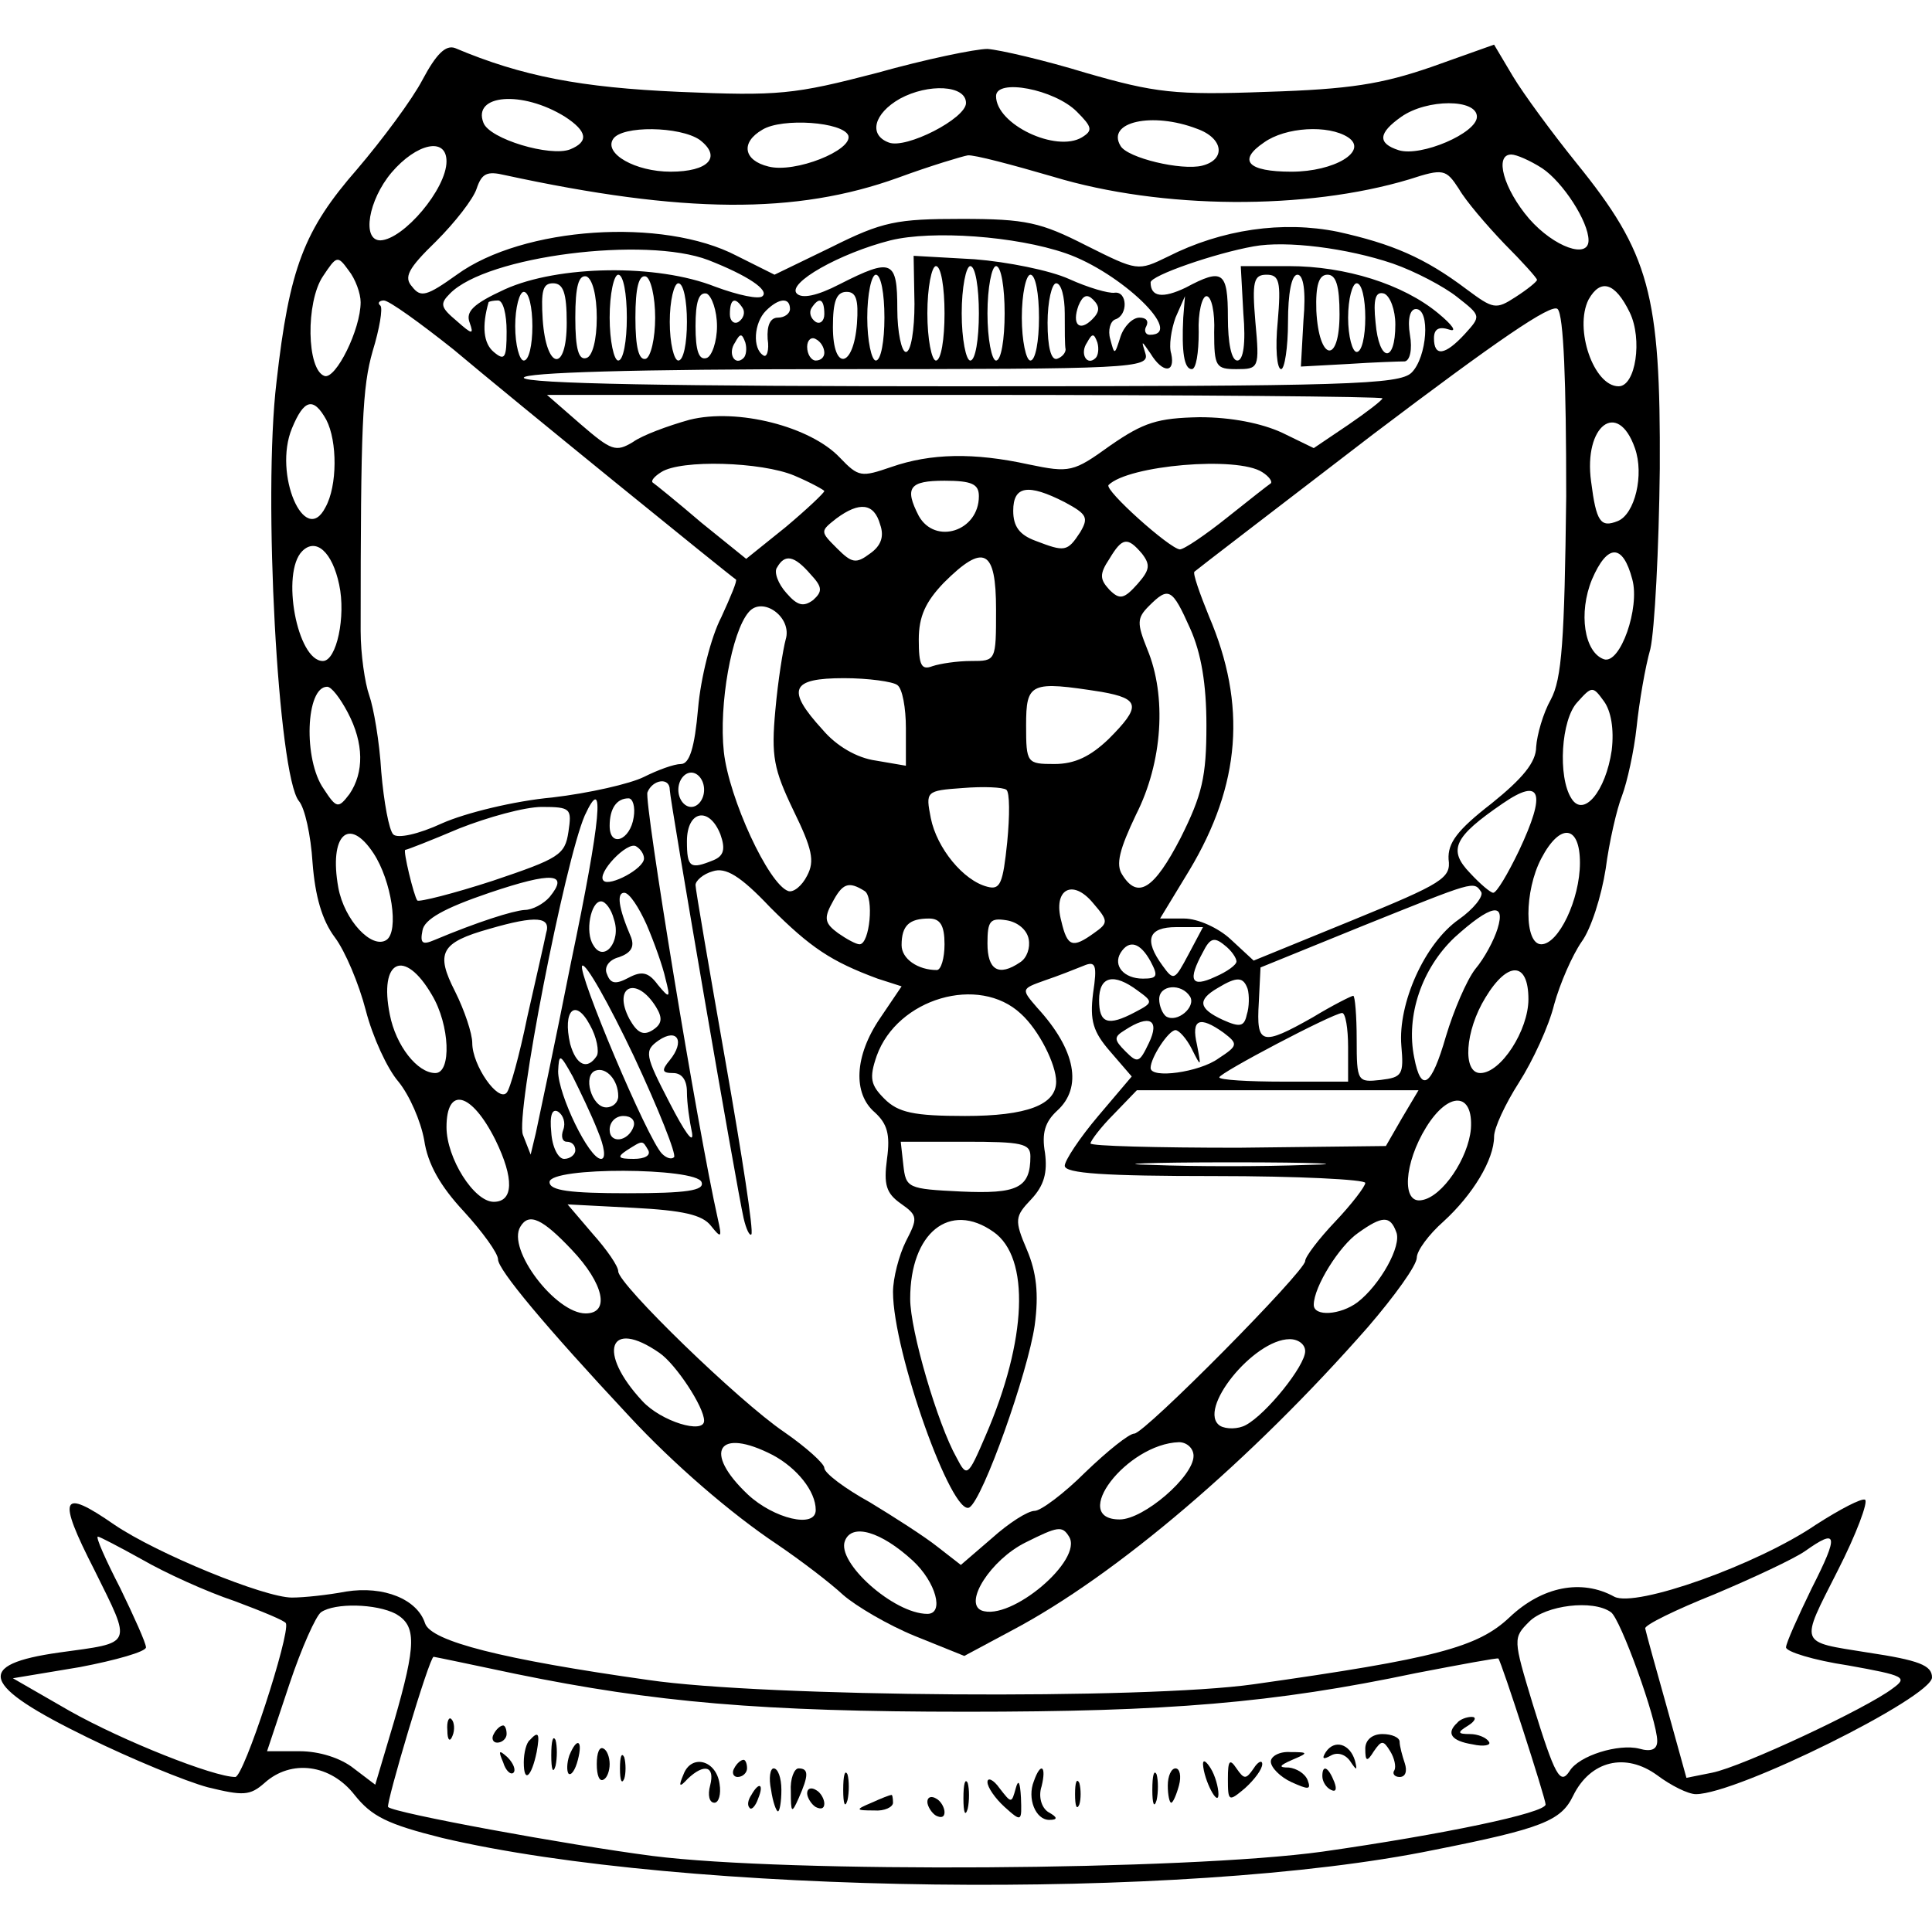 <?xml version="1.0" standalone="no"?>
<!DOCTYPE svg PUBLIC "-//W3C//DTD SVG 20010904//EN"
 "http://www.w3.org/TR/2001/REC-SVG-20010904/DTD/svg10.dtd">
<svg version="1.0" xmlns="http://www.w3.org/2000/svg"
 width="225pt" height="224pt" viewBox="0 0 225 224"
 preserveAspectRatio="xMidYMid meet">

<g transform="translate(0,224) scale(0.1,-0.1)"
fill="#000000" stroke="none">
<path d="M492 2147 c-12 -23 -47 -70 -76 -104 -62 -71 -79 -115 -94 -248 -16
-133 2 -458 26 -488 7 -8 14 -40 16 -72 3 -39 11 -67 26 -87 12 -16 28 -54 36
-85 8 -31 25 -68 38 -83 13 -16 26 -46 30 -68 4 -28 19 -54 46 -83 22 -24 40
-49 40 -56 0 -12 54 -77 153 -183 51 -55 118 -113 172 -149 28 -19 62 -45 77
-59 15 -13 52 -35 84 -48 l57 -23 56 30 c121 64 278 198 414 353 31 36 57 72
57 81 0 8 14 27 31 42 34 31 59 72 59 99 0 10 13 38 29 63 16 25 35 66 41 91
7 25 21 57 32 73 11 15 23 53 28 85 4 31 13 70 19 85 6 16 14 52 17 80 3 29
10 70 16 91 5 22 10 117 11 210 1 204 -12 251 -97 356 -29 36 -62 81 -74 101
l-22 37 -73 -26 c-58 -20 -95 -26 -192 -29 -107 -4 -130 -1 -210 22 -49 15
-101 27 -115 28 -14 0 -72 -12 -129 -28 -96 -25 -114 -27 -230 -22 -114 5
-183 18 -261 51 -11 4 -22 -7 -38 -37z m633 -27 c0 -18 -70 -54 -90 -46 -24 9
-17 34 13 51 33 18 77 16 77 -5z m129 -10 c18 -18 19 -22 6 -30 -30 -18 -100
15 -100 48 0 21 68 8 94 -18z m-596 -6 c26 -17 28 -29 6 -38 -23 -9 -94 12
-101 31 -13 33 45 38 95 7z m1062 0 c0 -19 -65 -47 -91 -39 -25 8 -24 20 3 39
30 21 88 21 88 0z m-732 -22 c5 -17 -62 -44 -93 -36 -29 7 -33 28 -7 43 23 14
94 9 100 -7z m406 8 c31 -11 34 -36 6 -43 -24 -6 -87 9 -95 23 -17 28 37 40
89 20z m-579 -13 c26 -20 10 -37 -34 -37 -41 0 -78 21 -67 38 10 16 78 15 101
-1z m755 3 c24 -16 -16 -40 -66 -40 -51 0 -63 13 -32 34 25 18 75 21 98 6z
m-1050 -28 c0 -32 -50 -91 -77 -92 -22 0 -14 47 13 79 29 34 64 42 64 13z
m707 -18 c126 -38 294 -39 414 -3 40 13 43 12 58 -11 8 -14 32 -42 53 -64 21
-21 38 -40 38 -42 0 -2 -11 -11 -25 -20 -23 -15 -26 -14 -57 9 -49 37 -87 53
-150 67 -64 13 -135 3 -198 -29 -35 -17 -35 -17 -95 13 -53 27 -70 31 -145 31
-76 0 -92 -3 -152 -33 l-66 -32 -44 22 c-86 45 -249 34 -326 -22 -35 -25 -42
-27 -52 -14 -10 11 -5 21 28 53 22 22 43 49 47 61 6 18 12 21 33 16 208 -45
339 -46 458 -3 38 14 75 25 81 26 7 1 52 -11 100 -25z m569 10 c24 -16 54 -62
54 -84 0 -22 -40 -8 -69 25 -30 35 -41 75 -21 75 6 0 22 -7 36 -16z m-555 -99
c64 -22 140 -95 98 -95 -5 0 -7 5 -4 10 3 6 0 10 -8 10 -8 0 -18 -10 -22 -22
-7 -22 -7 -22 -12 -3 -3 10 0 21 6 23 15 5 14 33 -1 31 -7 -1 -31 6 -53 16
-22 10 -72 20 -110 23 l-71 4 1 -56 c0 -30 -4 -56 -10 -56 -5 0 -10 23 -10 50
0 57 -6 60 -67 29 -27 -14 -44 -17 -50 -11 -12 12 50 47 109 62 49 12 146 5
204 -15z m381 -12 c26 -9 60 -27 75 -39 28 -22 28 -22 9 -43 -23 -25 -36 -27
-36 -5 0 11 6 14 18 10 9 -3 4 5 -13 19 -41 34 -108 55 -174 55 l-56 0 3 -55
c3 -35 0 -55 -7 -55 -7 0 -11 21 -11 50 0 54 -6 58 -49 35 -27 -13 -41 -11
-41 6 0 8 75 34 120 42 38 7 109 -2 162 -20z m-797 4 c46 -18 71 -35 63 -42
-4 -4 -28 1 -55 11 -68 27 -183 25 -245 -3 -37 -17 -46 -26 -41 -39 5 -14 3
-14 -15 2 -19 16 -20 20 -8 32 43 44 228 67 301 39z m-405 -49 c0 -32 -29 -90
-42 -86 -21 7 -22 86 -2 116 16 24 17 25 30 7 8 -10 14 -27 14 -37z m680 -13
c0 -30 -4 -55 -10 -55 -5 0 -10 25 -10 55 0 30 5 55 10 55 6 0 10 -25 10 -55z
m40 0 c0 -30 -4 -55 -10 -55 -5 0 -10 25 -10 55 0 30 5 55 10 55 6 0 10 -25
10 -55z m30 0 c0 -30 -4 -55 -10 -55 -5 0 -10 25 -10 55 0 30 5 55 10 55 6 0
10 -25 10 -55z m-475 -5 c0 -26 -5 -45 -12 -47 -9 -3 -13 10 -13 47 0 37 4 50
13 48 7 -3 12 -22 12 -48z m35 0 c0 -27 -4 -50 -10 -50 -5 0 -10 23 -10 50 0
28 5 50 10 50 6 0 10 -22 10 -50z m33 0 c0 -24 -5 -46 -11 -48 -8 -2 -12 13
-12 48 0 35 4 50 12 48 6 -2 11 -24 11 -48z m267 0 c0 -27 -4 -50 -10 -50 -5
0 -10 23 -10 50 0 28 5 50 10 50 6 0 10 -22 10 -50z m180 0 c0 -27 -4 -50 -10
-50 -5 0 -10 23 -10 50 0 28 5 50 10 50 6 0 10 -22 10 -50z m278 -5 c-3 -30
-1 -55 4 -55 4 0 8 25 8 55 0 33 4 55 11 55 7 0 10 -19 7 -53 l-3 -54 55 3
c30 2 60 3 66 3 6 1 9 14 6 31 -3 18 0 30 7 30 17 0 13 -56 -5 -74 -14 -14
-75 -16 -525 -16 -333 0 -509 3 -509 10 0 6 128 10 365 10 342 0 364 1 359 18
-5 16 -5 16 6 0 14 -23 29 -23 24 0 -3 9 0 28 5 42 l11 25 -2 -25 c-2 -40 1
-60 10 -60 5 0 8 19 8 43 -1 23 4 42 9 42 6 0 10 -19 9 -42 0 -40 2 -43 26
-43 26 0 27 1 22 55 -4 47 -2 55 13 55 15 0 17 -8 13 -55z m72 9 c0 -59 -24
-55 -27 4 -1 30 3 42 13 42 10 0 14 -13 14 -46z m-900 -10 c0 -59 -24 -55 -28
4 -2 33 0 42 12 42 12 0 16 -11 16 -46z m140 1 c0 -25 -4 -45 -10 -45 -5 0
-10 20 -10 45 0 25 5 45 10 45 6 0 10 -20 10 -45z m440 10 c0 -19 0 -38 1 -42
0 -4 -4 -9 -10 -11 -7 -2 -11 14 -11 42 0 25 5 46 10 46 6 0 10 -16 10 -35z
m350 -5 c0 -22 -4 -40 -10 -40 -5 0 -10 18 -10 40 0 22 5 40 10 40 6 0 10 -18
10 -40z m308 6 c15 -31 7 -86 -13 -86 -29 0 -52 67 -35 101 14 25 31 20 48
-15z m-1278 -16 c0 -22 -4 -40 -10 -40 -5 0 -10 18 -10 40 0 22 5 40 10 40 6
0 10 -18 10 -40z m215 0 c0 -18 -6 -35 -12 -37 -9 -3 -13 8 -13 37 0 29 4 40
13 38 6 -3 12 -20 12 -38z m163 3 c-4 -52 -28 -56 -28 -4 0 30 4 41 16 41 11
0 14 -9 12 -37z m274 5 c-15 -15 -24 -6 -16 16 5 12 10 14 17 7 8 -8 8 -14 -1
-23z m353 -6 c0 -46 -19 -44 -23 2 -3 28 0 37 10 34 7 -3 13 -19 13 -36z
m-1097 -29 c70 -59 325 -266 329 -268 2 -1 -6 -20 -17 -44 -12 -23 -24 -71
-27 -106 -4 -46 -10 -65 -20 -65 -8 0 -27 -7 -43 -15 -16 -8 -64 -19 -107 -24
-44 -4 -101 -18 -128 -30 -28 -13 -52 -18 -57 -13 -5 5 -11 38 -14 73 -2 35
-9 75 -14 89 -5 14 -10 48 -10 75 0 242 2 284 14 326 8 26 12 50 9 53 -4 3 -1
6 4 6 6 0 42 -26 81 -57z m62 21 c0 -31 -2 -35 -15 -24 -12 10 -14 30 -6 58 1
1 6 2 11 2 6 0 10 -16 10 -36z m275 27 c3 -5 1 -12 -5 -16 -5 -3 -10 1 -10 9
0 18 6 21 15 7z m55 -1 c0 -5 -6 -10 -14 -10 -9 0 -13 -9 -12 -25 2 -13 -1
-22 -5 -19 -13 8 -11 38 3 52 15 15 28 16 28 2z m40 -6 c0 -8 -5 -12 -10 -9
-6 4 -8 11 -5 16 9 14 15 11 15 -7z m864 -212 c-2 -168 -5 -213 -18 -237 -9
-16 -16 -41 -17 -55 0 -18 -16 -37 -52 -66 -40 -31 -51 -46 -50 -65 3 -22 -7
-28 -112 -71 l-115 -47 -27 25 c-14 13 -38 24 -54 24 l-28 0 34 56 c60 100 67
193 23 296 -11 27 -19 50 -17 52 2 2 96 74 208 160 144 109 208 153 215 146 7
-7 10 -84 10 -218z m-958 161 c-10 -10 -19 5 -10 18 6 11 8 11 12 0 2 -7 1
-15 -2 -18z m94 6 c0 -5 -4 -9 -10 -9 -5 0 -10 7 -10 16 0 8 5 12 10 9 6 -3
10 -10 10 -16z m316 -6 c-10 -10 -19 5 -10 18 6 11 8 11 12 0 2 -7 1 -15 -2
-18z m334 -47 c0 -2 -18 -16 -40 -31 l-40 -27 -37 18 c-24 11 -59 18 -96 18
-49 -1 -65 -6 -104 -33 -43 -31 -47 -32 -95 -22 -64 14 -114 13 -160 -3 -35
-12 -38 -12 -60 11 -34 36 -119 58 -175 44 -25 -7 -55 -18 -66 -26 -20 -12
-25 -10 -61 21 l-39 34 486 0 c268 0 487 -2 487 -4z m-1230 -25 c13 -25 13
-77 -1 -102 -24 -47 -61 39 -39 92 14 34 25 37 40 10z m1524 -33 c11 -31 0
-77 -20 -85 -20 -8 -25 -1 -31 46 -9 65 31 96 51 39z m-979 -32 c19 -8 35 -17
35 -18 0 -2 -20 -21 -45 -42 l-46 -37 -52 42 c-28 24 -54 45 -57 47 -2 2 2 7
10 12 23 15 117 12 155 -4z m545 4 c8 -5 12 -11 10 -13 -3 -2 -26 -20 -51 -40
-25 -20 -50 -37 -55 -37 -12 1 -88 69 -83 75 23 23 150 34 179 15z m-330 -28
c0 -41 -51 -57 -70 -23 -17 33 -11 41 30 41 32 0 40 -4 40 -18z m100 -7 c26
-14 28 -18 18 -35 -15 -23 -18 -23 -52 -10 -19 7 -26 17 -26 35 0 29 17 32 60
10z m-215 -26 c5 -14 1 -25 -12 -34 -16 -12 -21 -11 -38 6 -20 20 -20 20 -1
35 27 20 44 18 51 -7z m-630 -70 c8 -37 -3 -89 -19 -89 -30 0 -49 103 -24 128
16 16 35 -1 43 -39z m935 36 c10 -13 9 -19 -5 -35 -16 -18 -21 -19 -33 -7 -11
12 -12 18 0 36 15 25 21 26 38 6z m571 -30 c9 -33 -14 -99 -33 -93 -23 8 -30
54 -14 93 18 42 36 42 47 0z m-957 6 c14 -15 14 -20 3 -30 -11 -8 -18 -7 -31
8 -10 11 -15 25 -11 30 9 16 20 14 39 -8z m216 -41 c0 -60 0 -60 -29 -60 -16
0 -36 -3 -45 -6 -13 -5 -16 1 -16 31 0 27 8 44 29 66 47 47 61 39 61 -31z
m226 -22 c13 -29 19 -65 19 -113 0 -60 -5 -81 -30 -131 -31 -60 -50 -72 -68
-43 -8 12 -3 30 16 70 31 61 36 138 13 193 -12 30 -12 36 2 50 23 23 27 21 48
-26z m-471 -13 c-3 -11 -9 -48 -12 -82 -5 -54 -2 -69 21 -117 22 -45 25 -59
16 -76 -6 -12 -16 -20 -22 -18 -23 8 -69 108 -75 162 -6 55 9 140 29 163 16
19 51 -6 43 -32z m130 -53 c6 -4 10 -27 10 -50 l0 -44 -35 6 c-22 3 -46 17
-62 36 -43 47 -37 60 25 60 28 0 57 -4 62 -8z m-640 -32 c19 -36 19 -70 2 -95
-13 -17 -15 -17 -30 6 -24 34 -21 119 4 119 5 0 15 -13 24 -30z m878 24 c45
-8 46 -17 8 -55 -21 -20 -39 -29 -63 -29 -32 0 -33 1 -33 45 0 50 5 52 88 39z
m594 -68 c-7 -48 -33 -79 -47 -56 -16 25 -12 92 7 112 17 19 18 19 31 1 8 -11
12 -32 9 -57z m-1057 -46 c0 -11 -7 -20 -15 -20 -8 0 -15 9 -15 20 0 11 7 20
15 20 8 0 15 -9 15 -20z m-40 0 c0 -11 78 -464 86 -499 3 -13 7 -21 9 -19 3 3
-11 93 -30 201 -19 108 -35 201 -35 206 0 5 9 13 20 16 15 5 32 -5 67 -42 47
-47 71 -63 125 -83 l28 -9 -25 -37 c-30 -44 -32 -88 -6 -110 14 -13 18 -25 14
-54 -4 -30 -1 -40 16 -52 20 -14 20 -17 6 -44 -8 -16 -15 -43 -15 -59 0 -70
69 -263 89 -251 16 10 68 157 76 212 5 37 2 62 -9 88 -15 35 -14 39 5 59 15
16 19 31 16 54 -4 23 0 36 14 49 30 27 22 71 -23 120 -19 22 -19 22 9 32 15 5
35 13 45 17 14 6 16 1 11 -32 -4 -32 0 -45 20 -68 l25 -29 -39 -46 c-22 -26
-39 -52 -39 -58 0 -9 47 -12 175 -12 96 0 175 -4 175 -8 0 -4 -16 -25 -35 -45
-19 -20 -35 -41 -35 -46 0 -12 -187 -201 -199 -201 -6 0 -31 -20 -57 -45 -25
-25 -52 -45 -59 -45 -8 0 -30 -14 -50 -32 l-36 -31 -27 21 c-15 12 -51 35 -79
52 -29 16 -53 34 -53 40 0 5 -21 24 -47 42 -53 36 -193 172 -193 187 0 6 -13
25 -30 44 l-29 34 77 -4 c57 -3 80 -8 90 -21 12 -15 13 -14 8 8 -24 107 -86
486 -82 497 6 15 26 18 26 3z m393 -61 c-5 -48 -8 -56 -23 -52 -28 7 -59 45
-66 80 -6 31 -6 32 37 35 24 2 47 1 51 -2 4 -3 4 -30 1 -61z m596 -10 c-13
-27 -26 -49 -30 -49 -3 0 -15 10 -27 23 -26 27 -19 42 38 81 45 31 51 13 19
-55z m-1104 -130 c-19 -96 -38 -185 -41 -199 l-6 -25 -9 23 c-9 23 49 319 72
372 24 52 19 -4 -16 -171z m73 169 c-4 -27 -28 -36 -28 -10 0 20 8 32 22 32 5
0 8 -10 6 -22z m-76 -17 c-4 -27 -11 -31 -88 -57 -46 -15 -86 -25 -88 -23 -4
5 -17 59 -14 59 2 0 30 11 63 25 33 13 76 25 96 25 34 0 35 -2 31 -29z m177
-3 c6 -17 4 -25 -8 -30 -27 -11 -31 -9 -31 22 0 36 26 41 39 8z m-404 -22 c21
-32 30 -91 15 -101 -17 -11 -49 23 -56 61 -11 61 12 84 41 40z m1405 -11 c0
-43 -25 -95 -45 -95 -20 0 -20 62 0 100 22 42 45 39 45 -5z m-1090 5 c0 -12
-40 -33 -47 -26 -9 8 28 47 38 40 5 -3 9 -9 9 -14z m-110 -45 c-7 -8 -20 -15
-29 -15 -14 -1 -55 -14 -105 -35 -14 -6 -17 -4 -14 11 2 13 25 26 78 44 74 25
93 23 70 -5z m367 7 c11 -7 6 -62 -6 -62 -4 0 -15 6 -25 13 -15 11 -17 17 -7
35 12 23 19 26 38 14z m267 -49 c-25 -18 -31 -16 -38 14 -10 37 13 50 37 21
18 -21 18 -23 1 -35z m451 48 c3 -5 -9 -20 -26 -32 -40 -28 -71 -98 -67 -147
3 -34 1 -37 -24 -40 -27 -3 -28 -2 -28 47 0 28 -2 51 -4 51 -2 0 -24 -11 -47
-25 -60 -34 -66 -32 -63 17 l2 41 118 48 c132 53 130 53 139 40z m-972 -38 c9
-21 19 -49 22 -63 6 -23 5 -24 -9 -7 -11 15 -19 16 -34 8 -15 -8 -21 -7 -25 4
-4 8 2 17 14 20 14 5 18 12 14 23 -15 35 -17 52 -8 52 6 0 17 -17 26 -37z
m-38 6 c9 -26 -12 -51 -24 -30 -10 15 -3 51 9 51 5 0 12 -9 15 -21z m1029 -11
c-4 -13 -15 -34 -26 -47 -10 -13 -25 -48 -34 -78 -17 -59 -29 -67 -37 -25 -10
49 9 104 47 140 42 38 60 42 50 10z m-1108 -5 c-2 -10 -12 -54 -22 -98 -9 -44
-20 -84 -24 -88 -10 -11 -40 32 -40 58 0 11 -9 38 -20 60 -23 45 -17 57 40 73
55 16 72 14 66 -5z m464 -13 c0 -16 -4 -30 -9 -30 -22 0 -41 13 -41 29 0 23 9
31 32 31 13 0 18 -8 18 -30z m98 6 c2 -10 -2 -22 -10 -27 -25 -17 -38 -9 -38
22 0 26 3 30 22 27 13 -2 24 -11 26 -22z m186 -18 c-16 -30 -17 -31 -30 -13
-22 30 -17 45 16 45 l31 0 -17 -32z m56 -8 c0 -4 -11 -12 -25 -18 -28 -13 -32
-4 -14 29 8 16 13 18 25 8 8 -6 14 -15 14 -19z m-100 0 c9 -17 8 -20 -9 -20
-22 0 -35 15 -26 30 10 16 23 12 35 -10z m-837 -39 c21 -35 23 -91 4 -91 -21
0 -46 32 -53 68 -13 64 17 78 49 23z m282 -189 c-3 -3 -9 -1 -14 4 -17 17 -99
212 -93 219 4 4 31 -44 60 -105 29 -62 50 -115 47 -118z m995 184 c0 -36 -32
-86 -56 -86 -21 0 -18 49 6 88 26 43 50 42 50 -2z m-455 10 c18 -13 18 -14 -3
-25 -32 -17 -42 -13 -42 14 0 28 17 32 45 11z m128 2 c2 -7 2 -21 -1 -30 -3
-14 -8 -15 -28 -6 -28 13 -30 23 -6 37 23 14 30 13 35 -1z m-689 -21 c8 -13 7
-20 -4 -27 -11 -7 -18 -3 -27 13 -20 38 8 51 31 14z m622 12 c7 -12 -15 -31
-28 -23 -4 3 -8 12 -8 20 0 17 26 19 36 3z m-197 -20 c21 -19 41 -59 41 -79 0
-27 -34 -40 -106 -40 -60 0 -78 4 -94 20 -16 16 -18 24 -9 50 24 67 119 95
168 49z m-494 -49 c-11 -17 -24 -11 -31 14 -9 39 6 54 23 22 8 -14 11 -31 8
-36z m875 10 l0 -40 -75 0 c-41 0 -75 2 -75 5 0 5 131 74 143 75 4 0 7 -18 7
-40z m-232 5 c-11 -23 -13 -24 -27 -10 -14 14 -14 17 -1 25 29 19 41 12 28
-15z m87 12 c17 -13 17 -15 -6 -30 -22 -16 -79 -24 -79 -11 0 12 21 44 29 44
4 0 13 -10 19 -22 11 -22 11 -21 6 5 -7 30 3 34 31 14z m-645 -32 c-10 -12 -9
-15 4 -15 10 0 16 -8 16 -22 0 -13 3 -34 6 -48 2 -14 -9 2 -26 35 -29 56 -30
61 -13 73 22 15 31 -1 13 -23z m-84 -82 c8 -19 10 -33 4 -33 -14 0 -50 75 -50
102 1 21 2 21 17 -6 8 -16 22 -45 29 -63z m24 40 c0 -7 -6 -13 -14 -13 -17 0
-28 38 -12 43 12 4 26 -11 26 -30z m913 -25 l-19 -33 -172 -2 c-95 0 -172 2
-172 5 0 3 12 19 27 34 l27 28 164 0 164 0 -19 -32z m-1056 -26 c22 -45 21
-72 -2 -72 -23 0 -55 51 -55 87 0 48 29 41 57 -15z m1136 13 c-3 -34 -33 -79
-57 -83 -24 -5 -21 43 5 85 26 42 55 41 52 -2z m-1057 -1 c-3 -8 -1 -14 4 -14
6 0 10 -4 10 -10 0 -5 -6 -10 -13 -10 -7 0 -14 14 -15 31 -2 20 1 28 8 24 6
-4 9 -13 6 -21z m82 4 c-6 -18 -28 -21 -28 -4 0 9 7 16 16 16 9 0 14 -5 12
-12z m17 -28 c3 -6 -4 -10 -17 -10 -18 0 -20 2 -8 10 19 12 18 12 25 0z m445
-7 c0 -37 -15 -44 -81 -41 -62 3 -64 4 -67 31 l-3 27 75 0 c66 0 76 -2 76 -17z
m322 -10 c-51 -2 -132 -2 -180 0 -48 1 -6 3 93 3 99 0 138 -2 87 -3z m-705
-20 c4 -10 -18 -13 -86 -13 -67 0 -91 3 -91 13 0 18 171 17 177 0z m-151 -79
c37 -39 45 -74 16 -74 -35 0 -92 75 -76 101 10 17 26 9 60 -27z m491 21 c43
-30 39 -126 -9 -237 -21 -49 -22 -49 -34 -26 -22 39 -54 148 -54 185 0 77 46
114 97 78z m469 0 c7 -16 -19 -62 -45 -82 -20 -15 -51 -17 -51 -3 0 21 30 69
52 84 28 20 37 20 44 1z m-858 -141 c19 -13 52 -63 52 -79 0 -16 -50 -1 -72
23 -53 57 -39 97 20 56z m752 2 c0 -17 -45 -73 -69 -86 -9 -5 -23 -5 -30 -1
-28 18 39 101 81 101 10 0 18 -6 18 -14z m-620 -121 c28 -15 50 -42 50 -64 0
-22 -49 -10 -79 18 -53 50 -35 79 29 46z m490 -1 c0 -24 -58 -74 -86 -74 -59
0 8 88 69 90 9 0 17 -7 17 -16z m-327 -122 c27 -25 37 -62 17 -62 -39 0 -106
60 -96 85 8 21 42 11 79 -23z m182 28 c17 -27 -68 -99 -102 -86 -21 9 11 59
51 79 38 19 43 20 51 7z"/>
<path d="M2115 464 c-69 -47 -210 -97 -235 -84 -38 21 -84 12 -122 -24 -37
-35 -86 -48 -298 -78 -127 -18 -569 -15 -705 5 -170 24 -253 45 -260 66 -9 28
-48 44 -92 37 -21 -4 -49 -7 -63 -7 -32 0 -157 51 -207 85 -62 43 -67 33 -23
-53 44 -89 46 -84 -41 -96 -99 -14 -92 -38 33 -99 51 -25 114 -51 140 -58 41
-10 49 -10 66 5 31 28 77 22 105 -14 20 -25 38 -34 102 -50 280 -66 863 -74
1155 -14 126 25 148 34 162 63 20 41 61 51 98 24 16 -12 36 -22 45 -22 48 0
275 113 275 136 0 14 -15 20 -75 29 -81 13 -79 8 -35 95 22 43 36 81 32 83 -4
2 -29 -11 -57 -29z m-1949 -41 c26 -15 74 -37 107 -48 32 -12 59 -23 60 -26 5
-13 -49 -179 -59 -179 -25 0 -131 42 -193 77 l-66 38 78 13 c42 8 77 18 77 23
0 5 -14 36 -30 69 -17 33 -29 60 -26 60 2 0 25 -12 52 -27z m1944 -33 c-16
-33 -30 -64 -30 -69 0 -5 32 -15 72 -21 67 -12 70 -14 52 -27 -30 -23 -175
-91 -210 -98 l-30 -6 -23 83 c-13 46 -24 86 -25 91 -1 4 36 22 81 40 45 19 92
41 105 50 38 27 40 20 8 -43z m-1649 -30 c24 -14 24 -35 -2 -125 l-22 -74 -25
19 c-15 12 -40 20 -63 20 l-38 0 26 78 c14 42 31 80 37 84 16 11 64 10 87 -2z
m1415 2 c11 -7 54 -126 54 -150 0 -10 -7 -13 -21 -9 -24 6 -70 -8 -81 -26 -11
-17 -17 -6 -43 78 -23 76 -23 77 -4 96 19 19 74 26 95 11z m-1275 -72 c161
-33 286 -44 524 -44 235 0 358 10 524 45 52 10 95 18 96 17 4 -5 55 -163 55
-170 0 -10 -120 -35 -260 -55 -159 -22 -623 -25 -780 -5 -100 13 -301 50 -308
57 -3 3 48 175 53 175 1 0 44 -9 96 -20z"/>
<path d="M521 224 c0 -11 3 -14 6 -6 3 7 2 16 -1 19 -3 4 -6 -2 -5 -13z"/>
<path d="M1697 233 c-13 -12 -7 -21 18 -25 13 -3 22 -1 19 3 -3 5 -13 9 -22 9
-15 0 -15 2 -2 10 8 5 10 10 4 10 -6 0 -14 -3 -17 -7z"/>
<path d="M575 220 c-3 -5 -1 -10 4 -10 6 0 11 5 11 10 0 6 -2 10 -4 10 -3 0
-8 -4 -11 -10z"/>
<path d="M617 213 c-4 -3 -7 -15 -7 -26 0 -25 9 -17 15 12 4 22 2 25 -8 14z"/>
<path d="M642 195 c0 -16 2 -22 5 -12 2 9 2 23 0 30 -3 6 -5 -1 -5 -18z"/>
<path d="M1590 203 c0 -15 2 -16 10 -3 9 13 11 13 19 0 5 -8 7 -18 5 -22 -3
-4 0 -8 6 -8 7 0 9 7 6 16 -3 9 -6 20 -6 25 0 5 -9 9 -20 9 -12 0 -20 -7 -20
-17z"/>
<path d="M663 195 c-3 -9 -3 -18 -1 -21 3 -3 8 4 11 16 6 23 -1 27 -10 5z"/>
<path d="M695 185 c0 -13 3 -21 8 -18 4 2 7 10 7 18 0 8 -3 16 -7 18 -5 3 -8
-5 -8 -18z"/>
<path d="M1544 199 c-5 -8 -3 -9 6 -4 7 4 16 2 22 -6 8 -12 9 -12 6 0 -6 20
-24 25 -34 10z"/>
<path d="M586 187 c3 -10 9 -15 12 -12 3 3 0 11 -7 18 -10 9 -11 8 -5 -6z"/>
<path d="M722 180 c0 -14 2 -19 5 -12 2 6 2 18 0 25 -3 6 -5 1 -5 -13z"/>
<path d="M1480 188 c0 -7 11 -18 24 -24 20 -9 23 -9 19 2 -3 8 -13 14 -22 15
-12 0 -12 2 4 9 19 8 19 9 -2 9 -13 1 -23 -5 -23 -11z"/>
<path d="M796 173 c-6 -14 -5 -16 5 -5 19 18 32 15 26 -8 -3 -11 -1 -20 5 -20
5 0 8 10 6 22 -4 28 -33 35 -42 11z"/>
<path d="M855 180 c-3 -5 -1 -10 4 -10 6 0 11 5 11 10 0 6 -2 10 -4 10 -3 0
-8 -4 -11 -10z"/>
<path d="M1401 185 c1 -19 18 -51 18 -35 0 8 -4 22 -9 30 -5 8 -9 11 -9 5z"/>
<path d="M1430 168 c0 -27 1 -27 20 -11 11 10 20 22 20 28 0 5 -5 3 -10 -5 -9
-13 -11 -13 -20 0 -8 12 -10 9 -10 -12z"/>
<path d="M898 155 c2 -14 6 -25 8 -25 2 0 4 11 4 25 0 14 -4 25 -9 25 -4 0 -6
-11 -3 -25z"/>
<path d="M921 153 c0 -25 1 -26 9 -8 12 27 12 35 0 35 -5 0 -10 -12 -9 -27z"/>
<path d="M982 155 c0 -16 2 -22 5 -12 2 9 2 23 0 30 -3 6 -5 -1 -5 -18z"/>
<path d="M1204 165 c-8 -20 2 -45 18 -45 10 0 10 3 -1 9 -8 5 -12 18 -8 30 6
24 -1 29 -9 6z"/>
<path d="M1342 155 c0 -16 2 -22 5 -12 2 9 2 23 0 30 -3 6 -5 -1 -5 -18z"/>
<path d="M1360 160 c0 -11 2 -20 4 -20 2 0 6 9 9 20 3 11 1 20 -4 20 -5 0 -9
-9 -9 -20z"/>
<path d="M1540 171 c0 -6 4 -13 10 -16 6 -3 7 1 4 9 -7 18 -14 21 -14 7z"/>
<path d="M1122 145 c0 -16 2 -22 5 -12 2 9 2 23 0 30 -3 6 -5 -1 -5 -18z"/>
<path d="M1150 164 c0 -6 9 -19 20 -29 20 -18 20 -17 19 11 -1 18 -3 22 -6 11
-5 -18 -5 -18 -19 0 -7 10 -14 13 -14 7z"/>
<path d="M1252 150 c0 -14 2 -19 5 -12 2 6 2 18 0 25 -3 6 -5 1 -5 -13z"/>
<path d="M875 149 c-4 -6 -5 -12 -2 -15 2 -3 7 2 10 11 7 17 1 20 -8 4z"/>
<path d="M940 151 c0 -5 5 -13 10 -16 6 -3 10 -2 10 4 0 5 -4 13 -10 16 -5 3
-10 2 -10 -4z"/>
<path d="M1015 140 c-19 -8 -19 -9 3 -9 12 -1 22 4 22 9 0 6 -1 10 -2 9 -2 0
-12 -4 -23 -9z"/>
<path d="M1080 141 c0 -5 5 -13 10 -16 6 -3 10 -2 10 4 0 5 -4 13 -10 16 -5 3
-10 2 -10 -4z"/>
</g>
</svg>
